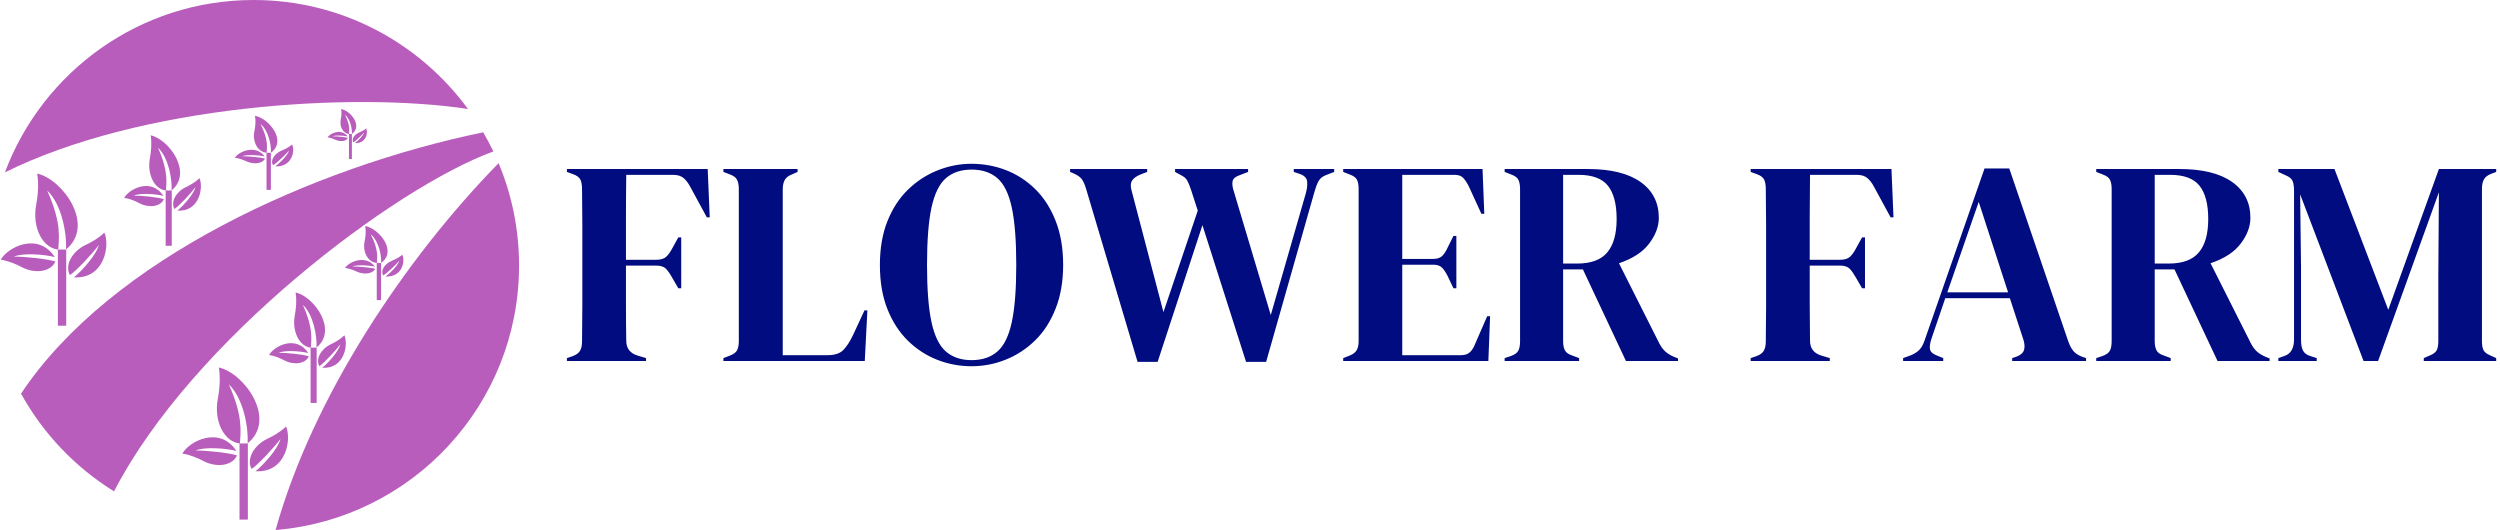 <svg xmlns="http://www.w3.org/2000/svg" version="1.1" xmlns:xlink="http://www.w3.org/1999/xlink" xmlns:svgjs="http://svgjs.dev/svgjs" width="1000" height="212" viewBox="0 0 1000 212"><g transform="matrix(1,0,0,1,-0.606,0.004)"><svg viewBox="0 0 396 84" data-background-color="#ffffff" preserveAspectRatio="xMidYMid meet" height="212" width="1000" xmlns="http://www.w3.org/2000/svg" xmlns:xlink="http://www.w3.org/1999/xlink"><g id="tight-bounds" transform="matrix(1,0,0,1,0.24,-0.002)"><svg viewBox="0 0 395.52 84.003" height="84.003" width="395.52"><g><svg viewBox="0 0 511.576 108.652" height="84.003" width="395.52"><g transform="matrix(1,0,0,1,116.056,33.575)"><svg viewBox="0 0 395.52 41.502" height="41.502" width="395.52"><g><svg viewBox="0 0 395.52 41.502" height="41.502" width="395.52"><g><svg viewBox="0 0 395.52 41.502" height="41.502" width="395.52"><g transform="matrix(1,0,0,1,0,0)"><svg width="395.52" viewBox="1.1 -33.9 331.63 34.8" height="41.502" data-palette-color="#010c80"><path d="M14.7 0L1.1 0 1.1-0.5 2-0.8Q3-1.15 3.35-1.75 3.7-2.35 3.7-3.35L3.7-3.35Q3.75-6.35 3.75-9.4 3.75-12.45 3.75-15.5L3.75-15.5 3.75-17.5Q3.75-20.5 3.75-23.53 3.75-26.55 3.7-29.55L3.7-29.55Q3.7-30.55 3.43-31.15 3.15-31.75 2.2-32.1L2.2-32.1 1.1-32.5 1.1-33 25.3-33 25.65-24.7 25.15-24.7 22.3-29.95Q21.8-30.9 21.15-31.45 20.5-32 19.35-32L19.35-32 11.3-32Q11.25-28.45 11.25-24.75 11.25-21.05 11.25-17.4L11.25-17.4 16.45-17.4Q17.6-17.4 18.15-17.9 18.7-18.4 19.2-19.35L19.2-19.35 20.25-21.25 20.75-21.25 20.75-12.5 20.25-12.5 19.15-14.4Q18.65-15.3 18.13-15.85 17.6-16.4 16.45-16.4L16.45-16.4 11.25-16.4Q11.25-12.9 11.25-9.73 11.25-6.55 11.3-3.5L11.3-3.5Q11.3-1.55 13.2-0.95L13.2-0.95 14.7-0.5 14.7 0ZM52.3 0L28 0 28-0.5 29.05-0.9Q30.1-1.3 30.37-1.88 30.65-2.45 30.65-3.45L30.65-3.45 30.65-29.55Q30.65-30.55 30.35-31.15 30.05-31.75 29.05-32.1L29.05-32.1 28-32.5 28-33 40.75-33 40.75-32.5 39.85-32.1Q38.9-31.75 38.55-31.13 38.2-30.5 38.2-29.5L38.2-29.5 38.2-1 45.9-1Q47.75-1 48.62-1.9 49.5-2.8 50.3-4.5L50.3-4.5 52.25-8.7 52.75-8.7 52.3 0ZM70.65 0.9L70.65 0.9Q67.59 0.9 64.77-0.2 61.95-1.3 59.72-3.48 57.5-5.65 56.2-8.9 54.9-12.15 54.9-16.5L54.9-16.5Q54.9-20.8 56.2-24.05 57.5-27.3 59.75-29.48 62-31.65 64.82-32.77 67.65-33.9 70.65-33.9L70.65-33.9Q73.7-33.9 76.52-32.83 79.34-31.75 81.57-29.58 83.8-27.4 85.09-24.13 86.4-20.85 86.4-16.5L86.4-16.5Q86.4-12.25 85.09-8.97 83.8-5.7 81.57-3.53 79.34-1.35 76.52-0.23 73.7 0.9 70.65 0.9ZM70.65-0.15L70.65-0.15Q73.4-0.15 75.09-1.63 76.8-3.1 77.57-6.68 78.34-10.25 78.34-16.5L78.34-16.5Q78.34-22.8 77.57-26.38 76.8-29.95 75.09-31.43 73.4-32.9 70.65-32.9L70.65-32.9Q67.95-32.9 66.25-31.43 64.55-29.95 63.77-26.38 63-22.8 63-16.5L63-16.5Q63-10.25 63.77-6.68 64.55-3.1 66.25-1.63 67.95-0.15 70.65-0.15ZM102.64 0.15L99.19 0.15 90.34-29.6Q89.99-30.75 89.59-31.28 89.19-31.8 88.19-32.25L88.19-32.25 87.59-32.5 87.59-33 100.84-33 100.84-32.5 99.79-32.1Q98.64-31.65 98.24-31 97.84-30.35 98.19-29.2L98.19-29.2 103.64-8.4 109.54-25.85 108.39-29.4Q108.04-30.45 107.74-31 107.44-31.55 106.74-31.9L106.74-31.9 105.64-32.5 105.64-33 118.19-33 118.19-32.5 116.64-31.9Q115.64-31.55 115.52-30.88 115.39-30.2 115.74-29.15L115.74-29.15 122.09-7.9 128.09-28.75Q128.44-29.95 128.34-30.85 128.24-31.75 127.09-32.15L127.09-32.15 126.04-32.5 126.04-33 132.99-33 132.99-32.5 131.69-32Q130.69-31.65 130.29-30.9 129.89-30.15 129.59-29.05L129.59-29.05 121.29 0.15 117.84 0.15 110.34-23.35 102.64 0.15ZM159.49 0L134.54 0 134.54-0.5 135.69-0.95Q136.54-1.3 136.87-1.88 137.19-2.45 137.19-3.45L137.19-3.45 137.19-29.55Q137.19-30.55 136.92-31.13 136.64-31.7 135.69-32.05L135.69-32.05 134.54-32.5 134.54-33 158.49-33 158.79-25.3 158.29-25.3 156.14-30Q155.69-30.9 155.19-31.45 154.69-32 153.69-32L153.69-32 144.69-32 144.69-17.55 150.04-17.55Q151.04-17.55 151.57-18.07 152.09-18.6 152.49-19.5L152.49-19.5 153.49-21.5 153.99-21.5 153.99-12.5 153.49-12.5 152.49-14.6Q152.04-15.5 151.54-16.03 151.04-16.55 150.04-16.55L150.04-16.55 144.69-16.55 144.69-1 154.79-1Q155.79-1 156.34-1.53 156.89-2.05 157.24-3L157.24-3 159.29-7.7 159.79-7.7 159.49 0ZM175.09 0L162.29 0 162.29-0.5 163.34-0.85Q164.34-1.2 164.64-1.78 164.94-2.35 164.94-3.4L164.94-3.4 164.94-29.55Q164.94-30.55 164.66-31.13 164.39-31.7 163.44-32.05L163.44-32.05 162.29-32.5 162.29-33 176.59-33Q182.49-33 185.64-30.78 188.79-28.55 188.79-24.6L188.79-24.6Q188.79-22.4 187.14-20.2 185.49-18 181.94-16.8L181.94-16.8 188.89-3Q189.34-2.15 189.91-1.63 190.49-1.1 191.44-0.7L191.44-0.7 192.09-0.45 192.09 0 183.14 0 175.74-15.75 172.34-15.75 172.34-3.4Q172.34-2.45 172.64-1.85 172.94-1.25 173.89-0.95L173.89-0.95 175.09-0.5 175.09 0ZM172.34-32L172.34-16.75 174.74-16.75Q178.34-16.75 179.94-18.68 181.54-20.6 181.54-24.4L181.54-24.4Q181.54-28.25 180.04-30.13 178.54-32 174.99-32L174.99-32 172.34-32ZM218.18 0L204.58 0 204.58-0.5 205.48-0.8Q206.48-1.15 206.83-1.75 207.18-2.35 207.18-3.35L207.18-3.35Q207.23-6.35 207.23-9.4 207.23-12.45 207.23-15.5L207.23-15.5 207.23-17.5Q207.23-20.5 207.23-23.53 207.23-26.55 207.18-29.55L207.18-29.55Q207.18-30.55 206.91-31.15 206.63-31.75 205.68-32.1L205.68-32.1 204.58-32.5 204.58-33 228.78-33 229.13-24.7 228.63-24.7 225.78-29.95Q225.28-30.9 224.63-31.45 223.98-32 222.83-32L222.83-32 214.78-32Q214.73-28.45 214.73-24.75 214.73-21.05 214.73-17.4L214.73-17.4 219.93-17.4Q221.08-17.4 221.63-17.9 222.18-18.4 222.68-19.35L222.68-19.35 223.73-21.25 224.23-21.25 224.23-12.5 223.73-12.5 222.63-14.4Q222.13-15.3 221.61-15.85 221.08-16.4 219.93-16.4L219.93-16.4 214.73-16.4Q214.73-12.9 214.73-9.73 214.73-6.55 214.78-3.5L214.78-3.5Q214.78-1.55 216.68-0.95L216.68-0.95 218.18-0.5 218.18 0ZM237.68 0L230.78 0 230.78-0.5 232.03-0.95Q233.03-1.35 233.58-1.93 234.13-2.5 234.48-3.55L234.48-3.55 244.78-33.1 249.03-33.1 259.18-3.35Q259.58-2.25 260.08-1.68 260.58-1.1 261.63-0.7L261.63-0.7 262.23-0.5 262.23 0 249.53 0 249.53-0.5 250.28-0.75Q251.33-1.15 251.56-1.88 251.78-2.6 251.48-3.6L251.48-3.6 249.13-10.8 238.03-10.8 235.63-3.75Q235.28-2.65 235.41-2 235.53-1.35 236.58-0.95L236.58-0.95 237.68-0.5 237.68 0ZM243.78-27.35L238.38-11.8 248.83-11.8 243.78-27.35ZM276.78 0L263.98 0 263.98-0.5 265.03-0.85Q266.03-1.2 266.33-1.78 266.63-2.35 266.63-3.4L266.63-3.4 266.63-29.55Q266.63-30.55 266.35-31.13 266.08-31.7 265.13-32.05L265.13-32.05 263.98-32.5 263.98-33 278.28-33Q284.18-33 287.33-30.78 290.48-28.55 290.48-24.6L290.48-24.6Q290.48-22.4 288.83-20.2 287.18-18 283.63-16.8L283.63-16.8 290.58-3Q291.03-2.15 291.6-1.63 292.18-1.1 293.13-0.7L293.13-0.7 293.78-0.45 293.78 0 284.83 0 277.43-15.75 274.03-15.75 274.03-3.4Q274.03-2.45 274.33-1.85 274.63-1.25 275.58-0.95L275.58-0.95 276.78-0.5 276.78 0ZM274.03-32L274.03-16.75 276.43-16.75Q280.03-16.75 281.63-18.68 283.23-20.6 283.23-24.4L283.23-24.4Q283.23-28.25 281.73-30.13 280.23-32 276.68-32L276.68-32 274.03-32ZM301.88 0L295.28 0 295.28-0.5 296.28-0.85Q297.98-1.4 297.98-3.7L297.98-3.7 297.98-29.3Q297.98-30.3 297.75-30.9 297.53-31.5 296.58-31.9L296.58-31.9 295.28-32.5 295.28-33 304.93-33 314.18-8.8 322.88-33 332.73-33 332.73-32.5 331.93-32.2Q330.98-31.85 330.63-31.23 330.28-30.6 330.28-29.6L330.28-29.6 330.28-3.45Q330.28-2.45 330.53-1.9 330.78-1.35 331.73-0.95L331.73-0.95 332.73-0.5 332.73 0 320.28 0 320.28-0.5 321.33-0.95Q322.28-1.35 322.53-1.9 322.78-2.45 322.78-3.45L322.78-3.45 322.78-14.7 322.88-29 312.43 0 309.93 0 299.03-28.65 299.18-16.2 299.18-3.6Q299.18-2.5 299.5-1.83 299.83-1.15 300.78-0.85L300.78-0.85 301.88-0.5 301.88 0Z" opacity="1" transform="matrix(1,0,0,1,0,0)" fill="#010c80" class="undefined-text-0" data-fill-palette-color="primary" id="text-0"></path></svg></g></svg></g></svg></g></svg></g><g><svg viewBox="0 0 106.258 108.652" height="108.652" width="106.258"><g><svg version="1.1" xmlns="http://www.w3.org/2000/svg" xmlns:xlink="http://www.w3.org/1999/xlink" x="0" y="0" viewBox="0 0 97.797 100" enable-background="new 0 0 97.797 100" xml:space="preserve" width="106.258" height="108.652" class="icon-icon-0" data-fill-palette-color="accent" id="icon-0"><g fill="#b95dbd" data-fill-palette-color="accent"><path fill="#b95dbd" d="M92.949 28.574c-0.589-1.233-1.232-2.436-1.917-3.612-31.763 6.55-70.245 23.78-87.199 49.308 4.169 7.551 10.231 13.907 17.545 18.437C36.124 64.16 74.268 35.392 92.949 28.574z" data-fill-palette-color="accent"></path><path fill="#b95dbd" d="M88.161 20.564C79.049 8.101 64.326 0 47.705 0 26.224 0 7.908 13.525 0.79 32.522 26.45 19.774 66.517 17.275 88.161 20.564z" data-fill-palette-color="accent"></path><path fill="#b95dbd" d="M51.853 100c25.723-2.111 45.944-23.641 45.944-49.908 0-6.846-1.377-13.369-3.861-19.312C76.481 48.621 58.938 74.629 51.853 100z" data-fill-palette-color="accent"></path><rect x="10.784" y="47.083" fill="#b95dbd" width="1.575" height="14.367" data-fill-palette-color="accent"></rect><path fill="#b95dbd" d="M8.768 35.951c2.803 2.63 3.716 8.27 3.552 11.111 5.571-4.525-0.565-13.208-5.431-14.315 0.33 2.208 0.107 4.251-0.223 6.076-0.72 4.025 1.159 7.949 4.2 8.27C10.946 45.055 11.571 42.173 8.768 35.951z" data-fill-palette-color="accent"></path><path fill="#b95dbd" d="M2.507 48.42c1.666-0.761 5.88-0.401 7.699 0.08C7.021 43.682 1.279 46.665 0 48.998c1.53 0.238 2.834 0.812 3.973 1.406 2.511 1.313 5.496 0.885 6.342-1.062C8.983 48.871 4.428 48.385 2.507 48.42z" data-fill-palette-color="accent"></path><path fill="#b95dbd" d="M18.505 46.233c-0.396 1.782-3.227 4.932-4.702 6.089 5.761 0.368 6.845-6.013 5.754-8.439-1.114 1.077-2.359 1.771-3.519 2.32-2.565 1.211-4.021 3.854-2.98 5.699C14.244 51.126 17.379 47.783 18.505 46.233z" data-fill-palette-color="accent"></path><rect x="45.054" y="83.666" fill="#b95dbd" width="1.575" height="14.367" data-fill-palette-color="accent"></rect><path fill="#b95dbd" d="M43.039 72.534c2.803 2.63 3.716 8.27 3.552 11.109 5.572-4.523-0.565-13.208-5.431-14.313 0.33 2.208 0.106 4.253-0.223 6.075-0.72 4.024 1.159 7.951 4.2 8.271C45.216 81.638 45.841 78.755 43.039 72.534z" data-fill-palette-color="accent"></path><path fill="#b95dbd" d="M36.778 85.003c1.666-0.763 5.88-0.401 7.698 0.079-3.186-4.818-8.927-1.836-10.207 0.497 1.53 0.238 2.835 0.812 3.973 1.406 2.511 1.313 5.496 0.885 6.342-1.059C43.255 85.452 38.7 84.968 36.778 85.003z" data-fill-palette-color="accent"></path><path fill="#b95dbd" d="M52.779 82.815c-0.396 1.783-3.226 4.933-4.701 6.09 5.761 0.366 6.846-6.015 5.754-8.439-1.114 1.075-2.359 1.77-3.519 2.319-2.562 1.21-4.021 3.854-2.978 5.698C48.516 87.707 51.651 84.363 52.779 82.815z" data-fill-palette-color="accent"></path><rect x="31.124" y="35.936" fill="#b95dbd" width="1.145" height="10.435" data-fill-palette-color="accent"></rect><path fill="#b95dbd" d="M29.66 27.853c2.035 1.909 2.698 6.005 2.578 8.067 4.048-3.285-0.411-9.592-3.942-10.393 0.24 1.603 0.077 3.088-0.164 4.412-0.521 2.921 0.842 5.773 3.05 6.007C31.241 34.464 31.695 32.37 29.66 27.853z" data-fill-palette-color="accent"></path><path fill="#b95dbd" d="M25.113 36.907c1.208-0.552 4.27-0.291 5.592 0.058-2.316-3.499-6.483-1.333-7.412 0.361 1.111 0.173 2.059 0.589 2.885 1.021 1.825 0.955 3.991 0.643 4.605-0.769C29.816 37.232 26.509 36.882 25.113 36.907z" data-fill-palette-color="accent"></path><path fill="#b95dbd" d="M36.733 35.32c-0.289 1.293-2.343 3.581-3.414 4.421 4.183 0.266 4.971-4.368 4.18-6.13-0.811 0.78-1.713 1.286-2.556 1.685-1.863 0.878-2.92 2.8-2.164 4.138C33.638 38.873 35.916 36.444 36.733 35.32z" data-fill-palette-color="accent"></path><rect x="58.464" y="65.586" fill="#b95dbd" width="1.146" height="10.438" data-fill-palette-color="accent"></rect><path fill="#b95dbd" d="M57 57.504c2.035 1.909 2.697 6.006 2.58 8.067 4.047-3.285-0.411-9.593-3.943-10.395 0.241 1.604 0.078 3.09-0.165 4.414-0.52 2.922 0.843 5.773 3.051 6.008C58.582 64.114 59.036 62.021 57 57.504z" data-fill-palette-color="accent"></path><path fill="#b95dbd" d="M52.453 66.561c1.209-0.555 4.27-0.294 5.593 0.057-2.315-3.5-6.482-1.333-7.411 0.36 1.108 0.174 2.059 0.591 2.886 1.021 1.827 0.953 3.991 0.644 4.606-0.771C57.159 66.885 53.849 66.534 52.453 66.561z" data-fill-palette-color="accent"></path><path fill="#b95dbd" d="M64.073 64.97c-0.288 1.292-2.342 3.582-3.414 4.423 4.183 0.264 4.97-4.367 4.18-6.131-0.81 0.781-1.713 1.288-2.555 1.686-1.862 0.878-2.922 2.799-2.164 4.136C60.978 68.522 63.254 66.094 64.073 64.97z" data-fill-palette-color="accent"></path><rect x="50.152" y="28.824" fill="#b95dbd" width="0.818" height="7.002" data-fill-palette-color="accent"></rect><path fill="#b95dbd" d="M49.015 23.401c1.548 1.282 2.05 4.028 1.962 5.413 3.078-2.204-0.314-6.436-3.002-6.975 0.184 1.078 0.059 2.072-0.124 2.96-0.395 1.961 0.642 3.873 2.322 4.029C50.214 27.838 50.559 26.432 49.015 23.401z" data-fill-palette-color="accent"></path><path fill="#b95dbd" d="M45.555 29.477c0.92-0.371 3.245-0.196 4.252 0.038-1.76-2.347-4.929-0.895-5.635 0.242 0.845 0.116 1.565 0.396 2.194 0.686 1.388 0.64 3.034 0.43 3.5-0.518C49.132 29.695 46.618 29.462 45.555 29.477z" data-fill-palette-color="accent"></path><path fill="#b95dbd" d="M54.392 28.412c-0.219 0.869-1.779 2.403-2.598 2.967 3.18 0.177 3.78-2.932 3.178-4.114-0.617 0.524-1.304 0.865-1.944 1.13-1.416 0.59-2.219 1.878-1.644 2.778C52.036 30.797 53.77 29.167 54.392 28.412z" data-fill-palette-color="accent"></path><rect x="70.946" y="49.618" fill="#b95dbd" width="0.816" height="7.002" data-fill-palette-color="accent"></rect><path fill="#b95dbd" d="M69.807 44.197c1.548 1.281 2.053 4.028 1.962 5.411 3.079-2.202-0.313-6.436-2.999-6.975 0.183 1.078 0.059 2.073-0.123 2.962-0.396 1.96 0.64 3.872 2.32 4.029C71.009 48.632 71.355 47.228 69.807 44.197z" data-fill-palette-color="accent"></path><path fill="#b95dbd" d="M66.349 50.271c0.919-0.37 3.246-0.195 4.253 0.038-1.76-2.347-4.93-0.894-5.637 0.242 0.845 0.116 1.566 0.396 2.195 0.686 1.385 0.641 3.032 0.431 3.5-0.517C69.925 50.489 67.412 50.256 66.349 50.271z" data-fill-palette-color="accent"></path><path fill="#b95dbd" d="M75.187 49.207c-0.222 0.869-1.781 2.402-2.601 2.965 3.183 0.178 3.782-2.931 3.18-4.112-0.618 0.524-1.303 0.862-1.944 1.129-1.414 0.59-2.22 1.878-1.646 2.777C72.831 51.589 74.563 49.96 75.187 49.207z" data-fill-palette-color="accent"></path><rect x="65.704" y="25.275" fill="#b95dbd" width="0.551" height="4.727" data-fill-palette-color="accent"></rect><path fill="#b95dbd" d="M64.935 21.616c1.042 0.865 1.383 2.718 1.322 3.653 2.078-1.489-0.208-4.345-2.025-4.707 0.124 0.727 0.039 1.398-0.083 1.999-0.269 1.323 0.434 2.615 1.567 2.72C65.745 24.61 65.977 23.661 64.935 21.616z" data-fill-palette-color="accent"></path><path fill="#b95dbd" d="M62.598 25.716c0.619-0.25 2.189-0.132 2.871 0.027-1.188-1.585-3.327-0.603-3.804 0.163 0.57 0.079 1.06 0.268 1.483 0.463 0.936 0.432 2.047 0.29 2.359-0.35C65.013 25.863 63.315 25.707 62.598 25.716z" data-fill-palette-color="accent"></path><path fill="#b95dbd" d="M68.565 24.997c-0.149 0.587-1.206 1.622-1.753 2.003 2.146 0.12 2.548-1.978 2.143-2.777-0.416 0.354-0.878 0.583-1.312 0.764-0.955 0.397-1.496 1.266-1.108 1.874C66.971 26.606 68.145 25.508 68.565 24.997z" data-fill-palette-color="accent"></path></g></svg></g></svg></g></svg></g><defs></defs></svg><rect width="395.52" height="84.003" fill="none" stroke="none" visibility="hidden"></rect></g></svg></g></svg>